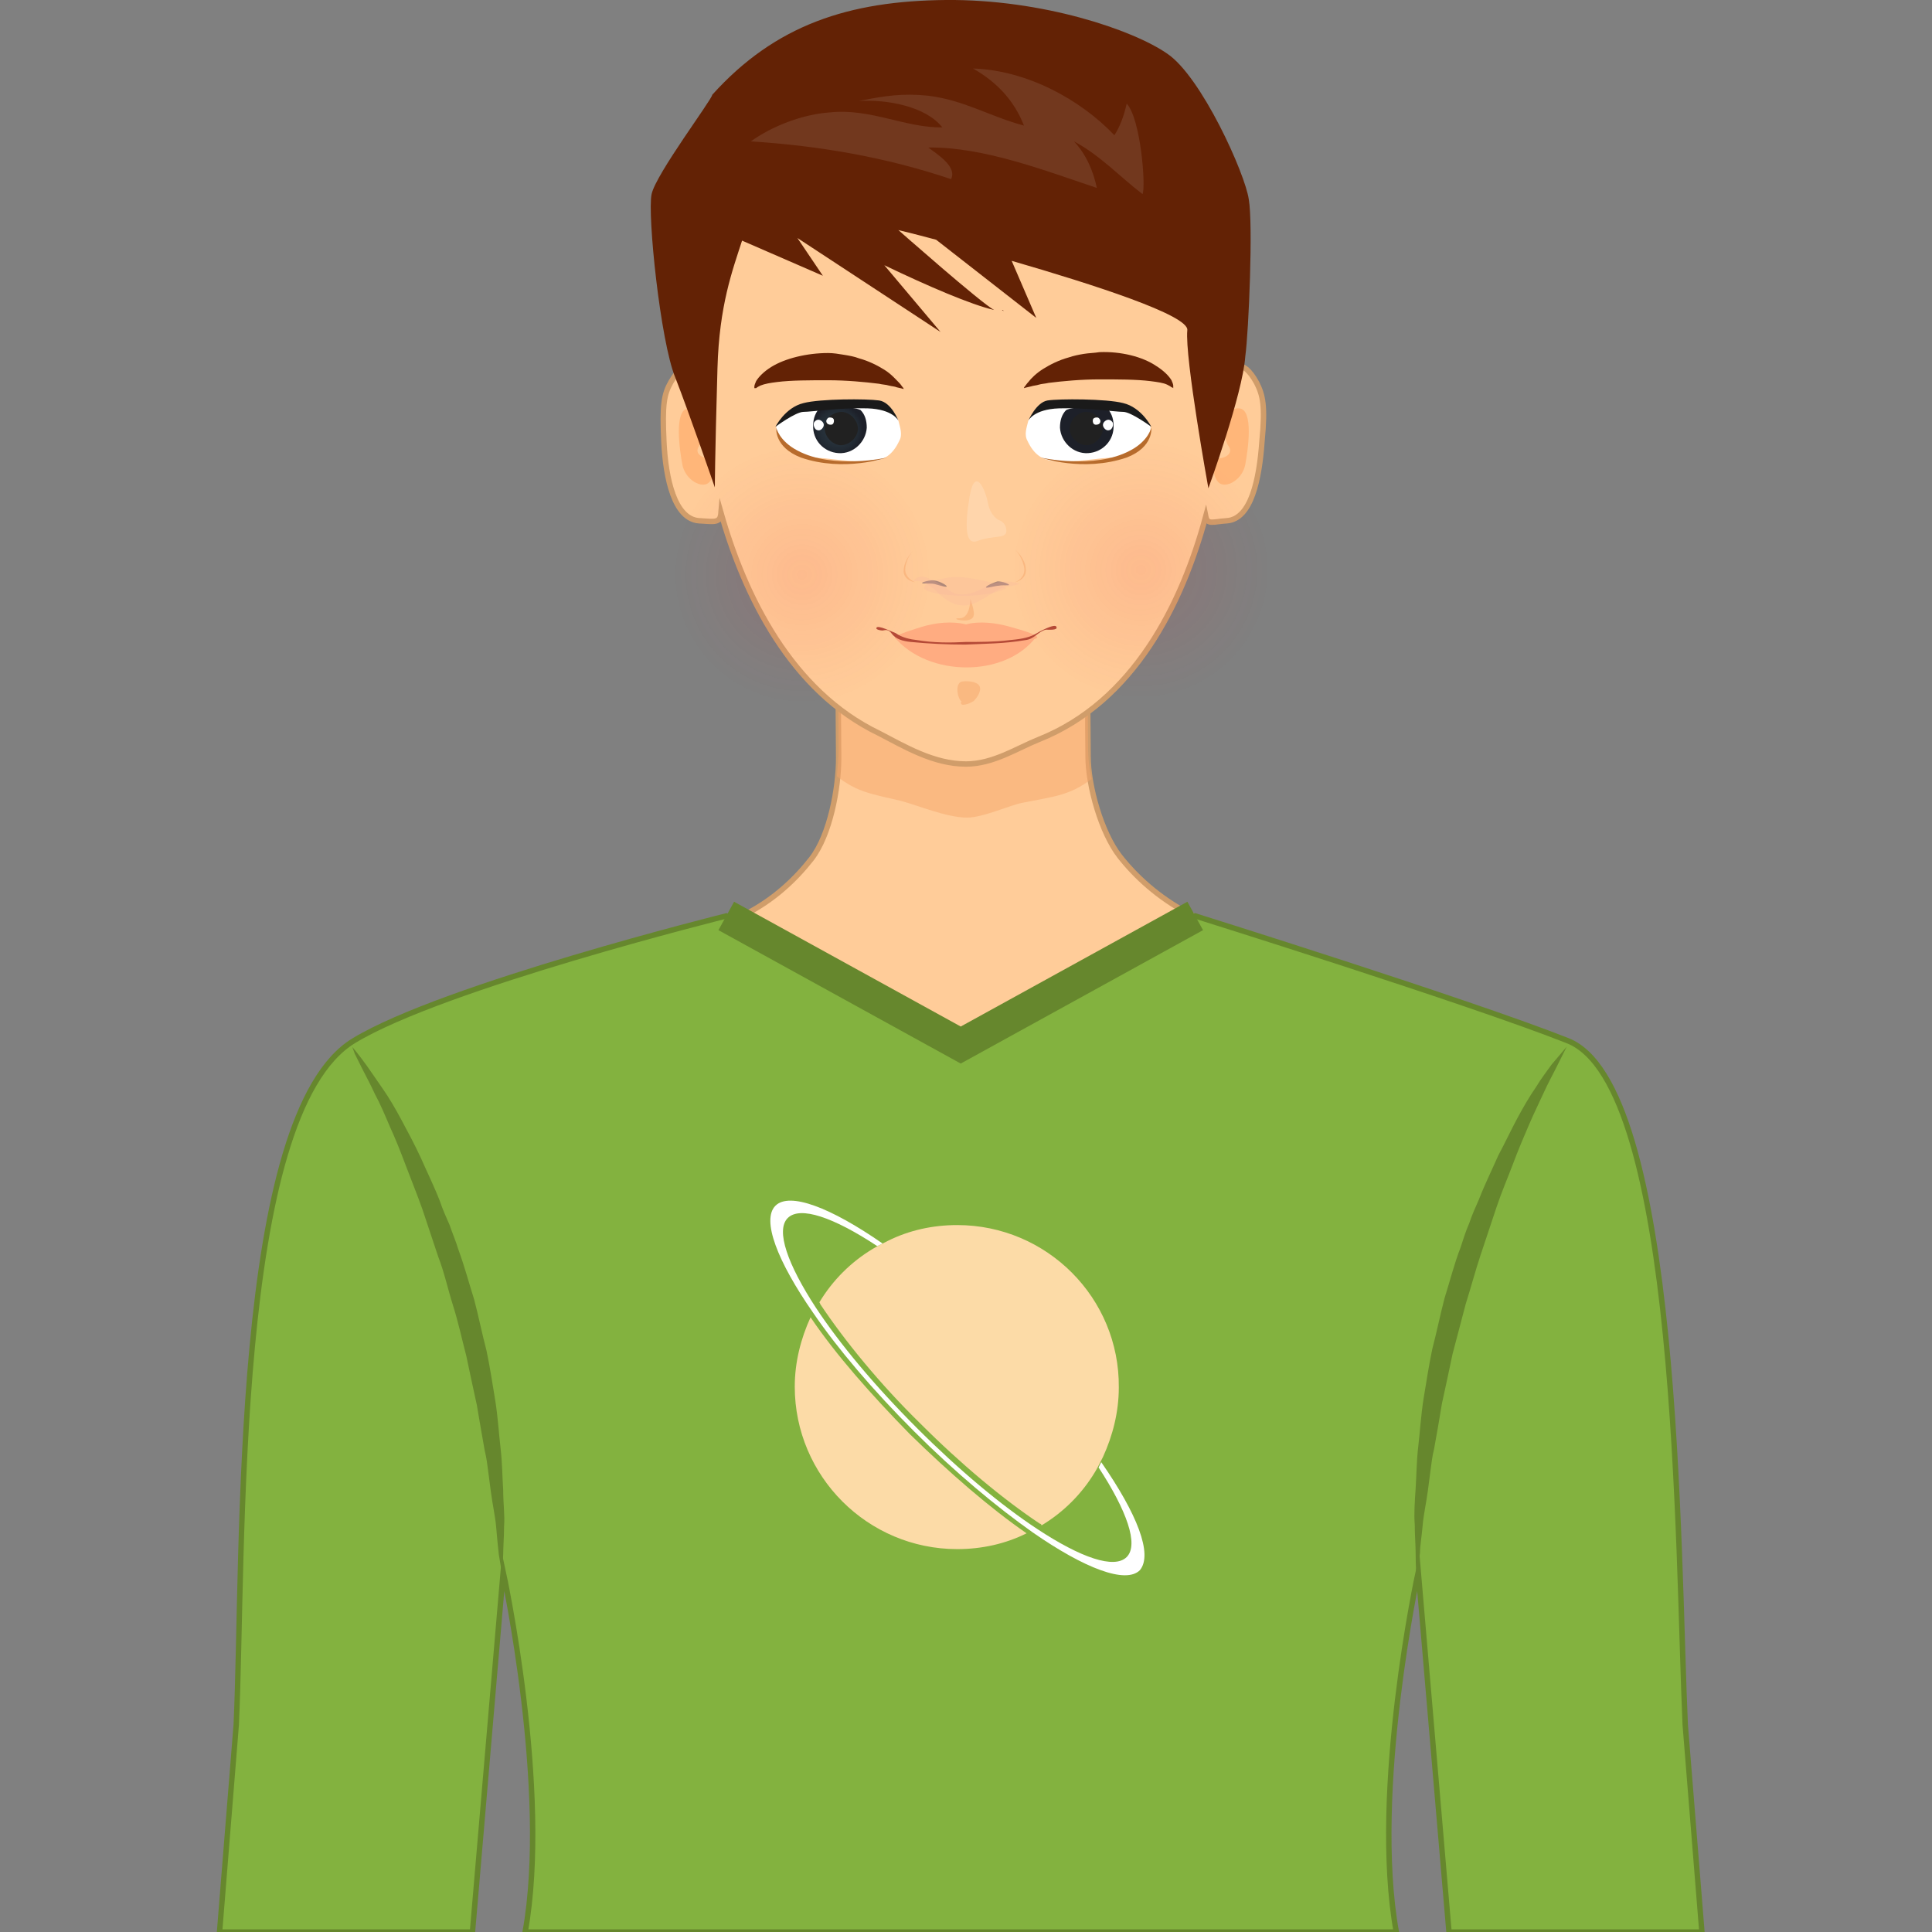 <svg xmlns="http://www.w3.org/2000/svg" width="220" height="220" viewBox="0 0 220 220"><rect x="0" y="0" width="220" height="220" fill="#808080" stroke="none"/><path fill="#FC9" stroke="#D09D6A" stroke-width=".616" stroke-miterlimit="10" d="M140.5 106.2l-25 39.3-6.8.5-2.5-.1-26.1-39.7c.3-.1.6-.2.8-.3 1.4-.5 2.6-1.1 3.8-1.7 3.4-1.7 5.9-4.1 7.7-6.4 2.1-2.7 3.1-8 3.1-11.5l-.1-13.7 28.4-.2.1 13.7c0 3.4 1.5 8.7 3.6 11.4 1.8 2.3 4.4 4.7 7.8 6.5 1.4.7 3 1.5 4.7 2 .1.1.3.2.5.2z"/><path opacity=".5" fill="#F6A76A" d="M124.3 88.7c-2.5 1.9-4.3 2-7.8 2.7-1.6.3-4.5 1.7-6.4 1.7-2.3 0-5.6-1.4-7.5-1.9-3.4-.8-5-1-7.3-2.8.1-1.1.2-2.2.2-3.1l-.1-13.7 28.4-.2.1 13.7c0 1.1.1 2.3.4 3.6z"/><path fill="#FC9" stroke="#D09D6A" stroke-width=".616" stroke-miterlimit="10" d="M143.1 43.6c-1.6-2.9-2.9-2.2-4-.2.8-15-6.6-33.6-28.7-33.8-22-.2-30.6 19-29.9 33.9-1.1-2.2-2.4-2.9-4.1 0-.8 1.4-1 2.6-.8 6.8.2 4.2 1.2 8.8 4 9 1.8.1 2.4.3 2.5-.9 2.7 9.5 8 20.3 18 25.1C103 85 106.3 87 110 87c3.1 0 5.8-1.8 8.3-2.8 10.8-4.3 16.3-15.4 19-25.4.2 1 .8.6 2.4.5 2.8-.2 3.7-4.8 4-9 .4-4.1.1-5.3-.6-6.7z"/><path fill="#FFB679" d="M78.4 46.5c-1.7.1-1 4.8-.7 6.4.3 1.6 1.9 2.6 2.8 2.2.9-.4 1.2-2.8.2-2.9-1-.1-1.6-.7-1.1-1.4s.8-4.4-1.2-4.3zm62.7 0c1.7.1 1 4.8.7 6.4-.3 1.6-1.9 2.6-2.8 2.2-.9-.4-1.2-2.8-.2-2.9 1-.1 1.6-.7 1.1-1.4-.6-.7-.9-4.4 1.2-4.3z"/><g fill="#632205"><path d="M114.1 35.3c.1.1.2.1.2.1-.1-.1-.1-.1-.2-.1z"/><path d="M142.2 22.7c-.4-2.9-5.4-14-9.3-16.6C129 3.4 118.7-.1 107.7 0c-11 .1-19.4 2.8-26.6 10.8 0 .5-6.4 9-6.9 11.3-.5 2.3 1 16.8 2.7 20.9 1.6 4.1 4.5 12.5 4.5 12.5s0-3 .3-13.6c.2-7.1 1.7-11.1 2.8-14.5l9.2 4-2.9-4.3 16.3 10.7-6.4-7.6c5 2.4 9.9 4.5 12.5 5.1-1.5-.8-10.9-9.1-10.9-9.1s1.7.4 4.3 1.1l11.4 8.9-2.8-6.5c9.3 2.7 20.2 6.2 20 7.9-.3 3.1 2.4 18 2.4 18s3.9-10.7 4.2-15c.4-2.9.9-15.1.4-17.9z"/></g><path opacity=".1" fill="#FFF" d="M128.3 11.8c-.3 1.3-.7 2.5-1.4 3.6-3.9-4.1-10-7.4-16.1-7.6 2.8 1.6 4.7 3.7 5.8 6.5-3.8-1-6.8-2.9-10.9-3.4-2.9-.3-4.9 0-7.9.6 3.2-.2 7.6.6 9.5 3-4.1.1-8.2-2.2-12.8-1.7-3 .2-6.5 1.5-9 3.3 7.8.5 15.4 1.8 22.8 4.3.7-1.4-1.5-2.8-2.6-3.6 6.3-.1 13.5 2.7 19.2 4.6-.4-1.9-1.2-3.8-2.6-5.3 3 1.6 5.3 4.1 7.8 6 .4-.8-.2-8.6-1.8-10.3z"/><path opacity=".5" fill="#F6A76A" d="M110.5 68.2s0 2.2-1.2 2.2c-1.1 0 .3.4 1 .2s.8-.6.2-2.4z"/><radialGradient id="a" cx="93.391" cy="55.323" r="14.703" gradientTransform="matrix(1 -.007 .007 1 -2.447 10.77)" gradientUnits="userSpaceOnUse"><stop offset="0" stop-color="#ED1C24"/><stop offset="1" stop-color="#ED1C24" stop-opacity="0"/></radialGradient><path opacity=".1" fill="url(#a)" d="M106 65.3c.1 8.1-6.5 14.8-14.6 14.8-8.1.1-14.8-6.5-14.8-14.6-.1-8.1 6.5-14.7 14.6-14.8 8.2 0 14.8 6.5 14.8 14.6z"/><radialGradient id="b" cx="131.977" cy="55.058" r="14.704" gradientTransform="matrix(1 -.007 .007 1 -2.447 10.77)" gradientUnits="userSpaceOnUse"><stop offset="0" stop-color="#ED1C24"/><stop offset="1" stop-color="#ED1C24" stop-opacity="0"/></radialGradient><path opacity=".1" fill="url(#b)" d="M144.6 64.8c.1 8.1-6.5 14.8-14.6 14.8s-14.8-6.5-14.8-14.6c-.1-8.1 6.5-14.7 14.6-14.8 8.1-.1 14.8 6.5 14.8 14.6z"/><path opacity=".2" fill="#F5B1A2" d="M109.3 65.7c2.4.2 5.2 1 5.3 1.3-3.1 1.5-9.6.7-9.4-.1.1-.6 2.6-1.3 4.1-1.2z"/><path fill="#AE8879" d="M113.6 66.2c.6 0 1.3.3 1.3.4 0 .1-.7 0-1.2.1-.3 0-1.4.3-1.4.2-.2-.1.9-.6 1.3-.7zm-7.2-.1c.7.1 1.5.6 1.4.7-.1.1-1-.2-1.4-.3-.4-.1-1.3 0-1.4-.1-.1-.1 1-.4 1.4-.3z"/><path opacity=".2" fill="#F5B1A2" d="M106.7 67.4c-.7-.7-1.7-1.4-2.7-1.2 1-1.7 3.8 1.1 4.8 1.4 1.2.3 2.4-.2 3.5-.8 1.2-.6 2.4-.8 3.8-.3-.8.3-1.5.2-2.3.6-.8.4-1.6 1-2.4 1.4-1.9 1-3.4.2-4.7-1.1-.7-.7.7.7 0 0z"/><path opacity=".5" fill="#F6A76A" d="M115.6 66.3s1.3-.5 1-1.8c-.3-1.3-1-1.9-1-1.9s1.1.9 1.2 2.1c.2 1.3-1.2 1.6-1.2 1.6zm-11.4 0s-1.3-.5-1.1-1.7c.2-1.3.9-1.9.9-1.9s-1 .9-1.1 2.2c-.1 1.2 1.3 1.4 1.3 1.4z"/><path opacity=".3" fill="#FDE9D7" d="M113.7 59.2s-.9-.4-1.2-1.9c-.3-1.6-1.5-4.3-2.1-.7-.6 3.6-.4 5.5.9 5 1.9-.7 3.2-.2 3.3-1.1 0-.6-.3-1.1-.9-1.3z"/><path fill="#FFAC81" d="M101.9 72.6c0-.3 2.7-1.1 3-1.2 1.6-.5 3.5-.7 5.1-.3 1.5-.4 3.4-.2 5.1.3.3.1 3.1.8 3 1.2-.2.8-16.4.9-16.2 0z"/><path fill="#FFAC81" d="M101.9 72.6c1.2 0 2.4.3 3.6.4 1.5.2 3 .2 4.5.2 1.5-.1 3-.1 4.4-.3 1.2-.2 2.4-.4 3.6-.4-3.5 4.7-12.3 4.6-16.1.1z"/><path fill="#B54A37" d="M109.9 73.4c-2.1 0-4.1-.1-6.2-.3-.9-.1-1.7-.3-2.2-1-.3-.4-.6-.4-1-.3-.2 0-.8-.1-.7-.3.1-.4 1.9.5 2.2.6.7.5 1.6.7 2.5.8 1.8.3 3.7.3 5.5.2 1.6 0 3.3 0 4.9-.2 1-.1 2.1-.2 3-.7.3-.2 2.3-1.3 2.4-.8.2.4-1 .3-1.2.3-.9.2-1.3 1.1-2.4 1.2-2.3.4-4.6.4-6.8.5-1.6 0 1.5 0 0 0z"/><path opacity=".5" fill="#F6A76A" d="M109.5 79.9c-.5-.4-.8-2.2.1-2.3.9-.1 1.9.1 2 .7.1.6-.5 1.3-.7 1.5-.2.2-1.2.6-1.4.4-.2-.2 0-.3 0-.3z"/><path fill="#83B23F" stroke="#66872D" stroke-width=".616" stroke-miterlimit="10" d="M191.9 196.4c-.9-19.4-.6-72.9-13.4-77.9-11.1-4.4-42.4-14.2-42.4-14.2L109.4 119l-26.7-14.7s-32.2 8-42.4 14.2c-13.9 8.4-12.5 58.5-13.4 77.9L25 220h28.8l3.5-41s5.4 24.9 2.5 41H159c-2.9-16.1 2.5-41 2.5-41l3.5 41h28.8l-1.9-23.6z"/><path fill="none" stroke="#66872D" stroke-width="3.693" stroke-miterlimit="10" d="M136.1 104.3L109.4 119l-26.7-14.7"/><path fill="#66872D" d="M40.1 119.2s.7.8 1.7 2.2c.5.7 1.1 1.6 1.8 2.6s1.4 2.2 2.1 3.5c.7 1.3 1.5 2.8 2.2 4.3.7 1.6 1.5 3.2 2.2 5 .3.9.7 1.8 1.1 2.7.3.9.7 1.8 1 2.8.7 1.9 1.2 3.8 1.8 5.7.5 1.9.9 3.9 1.4 5.8.4 1.9.7 3.9 1 5.7.3 1.9.4 3.7.6 5.4.2 1.7.2 3.3.3 4.8 0 1.5.2 2.9.1 4.1 0 1.2-.1 2.3-.1 3.2-.1 1.7-.1 2.7-.1 2.7s-.1-1-.4-2.7c-.1-.9-.2-1.9-.3-3.1-.1-1.2-.4-2.5-.6-4-.1-.7-.2-1.5-.3-2.3-.1-.8-.2-1.6-.4-2.4-.3-1.7-.6-3.4-.9-5.2-.4-1.8-.8-3.7-1.2-5.6-.5-1.9-.9-3.8-1.5-5.7-.6-1.9-1-3.8-1.7-5.6l-.9-2.7-.9-2.7c-.6-1.7-1.3-3.4-1.9-5-.6-1.6-1.2-3.1-1.8-4.4-.6-1.4-1.1-2.6-1.7-3.7-.5-1.1-1-2-1.4-2.8l-.9-1.8c-.2-.6-.3-.8-.3-.8zM178.4 119.2l-.3.6-.9 1.8c-.4.8-.9 1.7-1.4 2.8-.5 1.1-1.1 2.3-1.7 3.7-.6 1.4-1.2 2.8-1.8 4.4-.6 1.6-1.3 3.2-1.9 5l-.9 2.7-.9 2.7c-.6 1.8-1.1 3.7-1.7 5.6l-1.5 5.7c-.4 1.9-.8 3.8-1.2 5.6-.3 1.8-.6 3.6-.9 5.2-.2.8-.3 1.6-.4 2.4-.1.8-.2 1.6-.3 2.3-.2 1.5-.5 2.8-.6 4-.1 1.2-.3 2.3-.3 3.1-.2 1.7-.4 2.7-.4 2.7s-.1-1-.1-2.7c0-.9-.1-1.9-.1-3.2-.1-1.2 0-2.6.1-4.1.1-1.5.1-3.1.3-4.8.2-1.7.3-3.5.6-5.4.3-1.8.6-3.8 1-5.7.5-1.9.9-3.9 1.4-5.8.6-1.9 1.1-3.9 1.8-5.7.3-.9.6-1.9 1-2.8.3-.9.7-1.8 1.1-2.7.7-1.8 1.5-3.4 2.2-5 .8-1.5 1.5-3 2.2-4.3.7-1.3 1.4-2.5 2.1-3.5.6-1 1.3-1.9 1.8-2.6 1.1-1.3 1.7-2 1.7-2z"/><path fill="#632205" d="M85.9 44.2V44c0-.1.1-.4.2-.6.3-.5.9-1.1 1.7-1.6 1.6-1 4.1-1.6 6.5-1.6.6 0 1.2.1 1.8.2.6.1 1.2.2 1.7.4 1.1.3 2.1.8 2.9 1.3.8.5 1.3 1.1 1.7 1.5.2.2.3.4.4.5.1.1.1.2.1.2s-.3-.1-.8-.2c-.2-.1-.5-.1-.9-.2-.3-.1-.7-.1-1.1-.2-1.6-.2-3.7-.4-5.8-.4-2.1 0-4.2 0-5.8.2-.8.1-1.4.2-1.9.4-.2.1-.4.2-.5.3h-.2z"/><path fill="#FFF" d="M102.3 47.9c.2.8.5 1.6.1 2.3-.7 1.5-1.7 2.3-3.3 2.3-1.7.1-3.4-.1-5.1-.3-1.1-.1-2.6-.1-3.5-.8-.5-.4-2.3-1.8-2.1-2.8.3-1.1 2.3-1.8 3.4-2 2.2-.6 4.6-.6 6.8-.4 1.3.1 3.1.3 3.7 1.7z"/><radialGradient id="c" cx="554.447" cy="-100.726" r="2.864" gradientTransform="scale(-1 1) rotate(-2.287 3977.937 16253.322)" gradientUnits="userSpaceOnUse"><stop offset="0" stop-color="#28353D"/><stop offset=".508" stop-color="#27323B"/><stop offset=".809" stop-color="#222A33"/><stop offset="1" stop-color="#1D2029"/></radialGradient><path fill="url(#c)" d="M93.4 46.4c-.5.5-.8 1.2-.8 2-.1 1.7 1.2 3.1 2.9 3.2 1.7.1 3.1-1.3 3.2-2.9 0-.8-.2-1.5-.7-2-.7-.4-3.9-.5-4.6-.3z"/><path fill="#212121" d="M93.9 48.7c0 1 .8 1.9 1.8 2 1 0 1.9-.8 2-1.8 0-1-.8-1.9-1.8-2-1.1 0-2 .8-2 1.8z"/><path fill="#1A1A1A" d="M102.3 47.9s-.6-1.3-3.5-1.4c-3-.1-6.4.4-7.3.4-.9 0-3.2 1.7-3.2 1.7s1.1-2.2 3.2-2.7c1.9-.5 7.2-.5 8.6-.3 1.4.2 2.2 2.3 2.2 2.3z"/><path fill="#B76B2C" d="M101 52.1s-6.1 1.4-10.2-.8c-2.1-1.1-2.4-2.6-2.4-2.6s-.3 2.2 2.8 3.4c4.9 1.7 9.8 0 9.8 0z"/><path fill="#FFF" d="M92.9 48.9c.3.2.6.1.8-.2.2-.3.1-.6-.2-.8-.3-.2-.6-.1-.8.2-.1.3 0 .6.2.8zm1.4-.6c.2.1.5.1.6-.1.1-.2.1-.5-.1-.6-.2-.1-.5-.1-.6.1-.2.2-.1.5.1.6z"/><path fill="#632205" d="M133.6 44.2s-.1-.1-.2-.1c-.1-.1-.3-.2-.5-.3-.4-.2-1.1-.3-1.9-.4-1.6-.2-3.7-.2-5.8-.2-2.1 0-4.2.2-5.8.4-.4.1-.8.1-1.1.2-.3.1-.6.1-.9.2-.5.1-.8.2-.8.2s0-.1.1-.2.2-.3.4-.5c.3-.4.9-1 1.7-1.5.8-.5 1.8-1 2.9-1.3.6-.2 1.1-.3 1.7-.4.6-.1 1.2-.1 1.8-.2 2.4-.1 4.9.5 6.5 1.6.8.5 1.4 1.1 1.7 1.6.1.2.2.5.2.6v.3z"/><path fill="#FFF" d="M117.1 47.9c-.2.8-.5 1.6-.1 2.3.7 1.5 1.7 2.3 3.3 2.3 1.7.1 3.4-.1 5.1-.3 1.1-.1 2.6-.1 3.5-.8.5-.4 2.3-1.8 2.1-2.8-.3-1.1-2.3-1.8-3.4-2-2.2-.6-4.6-.6-6.8-.4-1.3.1-3 .3-3.7 1.7z"/><radialGradient id="d" cx="-3143.452" cy="-248.39" r="2.865" gradientTransform="rotate(-2.292 5945.608 -81958.958)" gradientUnits="userSpaceOnUse"><stop offset="0" stop-color="#28353D"/><stop offset=".508" stop-color="#27323B"/><stop offset=".809" stop-color="#222A33"/><stop offset="1" stop-color="#1D2029"/></radialGradient><path fill="url(#d)" d="M126 46.4c.5.5.8 1.2.8 2 .1 1.7-1.2 3.1-2.9 3.2-1.7.1-3.1-1.3-3.2-2.9 0-.8.2-1.5.7-2 .7-.4 3.9-.5 4.6-.3z"/><path fill="#212121" d="M125.6 48.7c0 1-.8 1.9-1.8 2-1 0-1.9-.8-2-1.8 0-1 .8-1.9 1.8-2 1.1 0 1.9.8 2 1.8z"/><path fill="#1A1A1A" d="M117.1 47.9s.6-1.3 3.5-1.4c3-.1 6.4.4 7.3.4.9 0 3.2 1.7 3.2 1.7s-1.1-2.2-3.2-2.7c-1.9-.5-7.3-.5-8.6-.3-1.3.2-2.2 2.3-2.2 2.3z"/><path fill="#B76B2C" d="M118.5 52.1s6.1 1.4 10.2-.8c2.1-1.1 2.4-2.6 2.4-2.6s.3 2.2-2.8 3.4c-5 1.7-9.8 0-9.8 0z"/><path fill="#FFF" d="M126.5 48.9c-.3.2-.6.1-.8-.2-.2-.3-.1-.6.2-.8.3-.2.6-.1.8.2.1.3 0 .6-.2.8zm-1.4-.6c-.2.1-.5.1-.6-.1-.1-.2-.1-.5.1-.6.2-.1.5-.1.6.1.2.2.1.5-.1.6z"/><g><path d="M92.3 150c-1.1 2.4-1.8 5.1-1.8 7.9 0 10.2 8.3 18.5 18.5 18.5 2.8 0 5.5-.6 7.9-1.8-4.2-2.9-8.8-6.9-13.3-11.3-4.4-4.5-8.4-9-11.3-13.3zm16.7-10.5c-2.8 0-5.5.6-7.9 1.8-.6.3-1.2.6-1.7.9-2.5 1.5-4.6 3.6-6.1 6.1.1.1.1.2.1.2 2.8 4.2 6.8 9.1 11.4 13.6 4.6 4.6 9.4 8.6 13.6 11.4.1 0 .2.1.2.2 2.5-1.5 4.6-3.6 6.1-6.1.3-.5.6-1.1.9-1.7 1.1-2.4 1.8-5.1 1.8-7.9.1-10.2-8.2-18.5-18.4-18.5z" fill="#FCDBA7"/><path fill="#FFF" d="M125.4 166.5l-.3.6c3.2 4.9 4.6 8.8 3.2 10.2-1.4 1.4-5.2.1-10.2-3.2-4.1-2.7-8.9-6.7-13.7-11.5-4.8-4.8-8.8-9.6-11.5-13.7-3.2-4.9-4.6-8.8-3.2-10.2 1.4-1.4 5.2-.1 10.2 3.2l.6-.3c-5.9-4.1-10.6-5.9-12.2-4.3-1.6 1.6.2 6.3 4.3 12.2 2.8 4.1 6.8 8.8 11.5 13.5 4.7 4.7 9.4 8.6 13.5 11.5 5.9 4.1 10.6 5.9 12.2 4.3 1.5-1.8-.3-6.4-4.4-12.3z"/></g></svg>